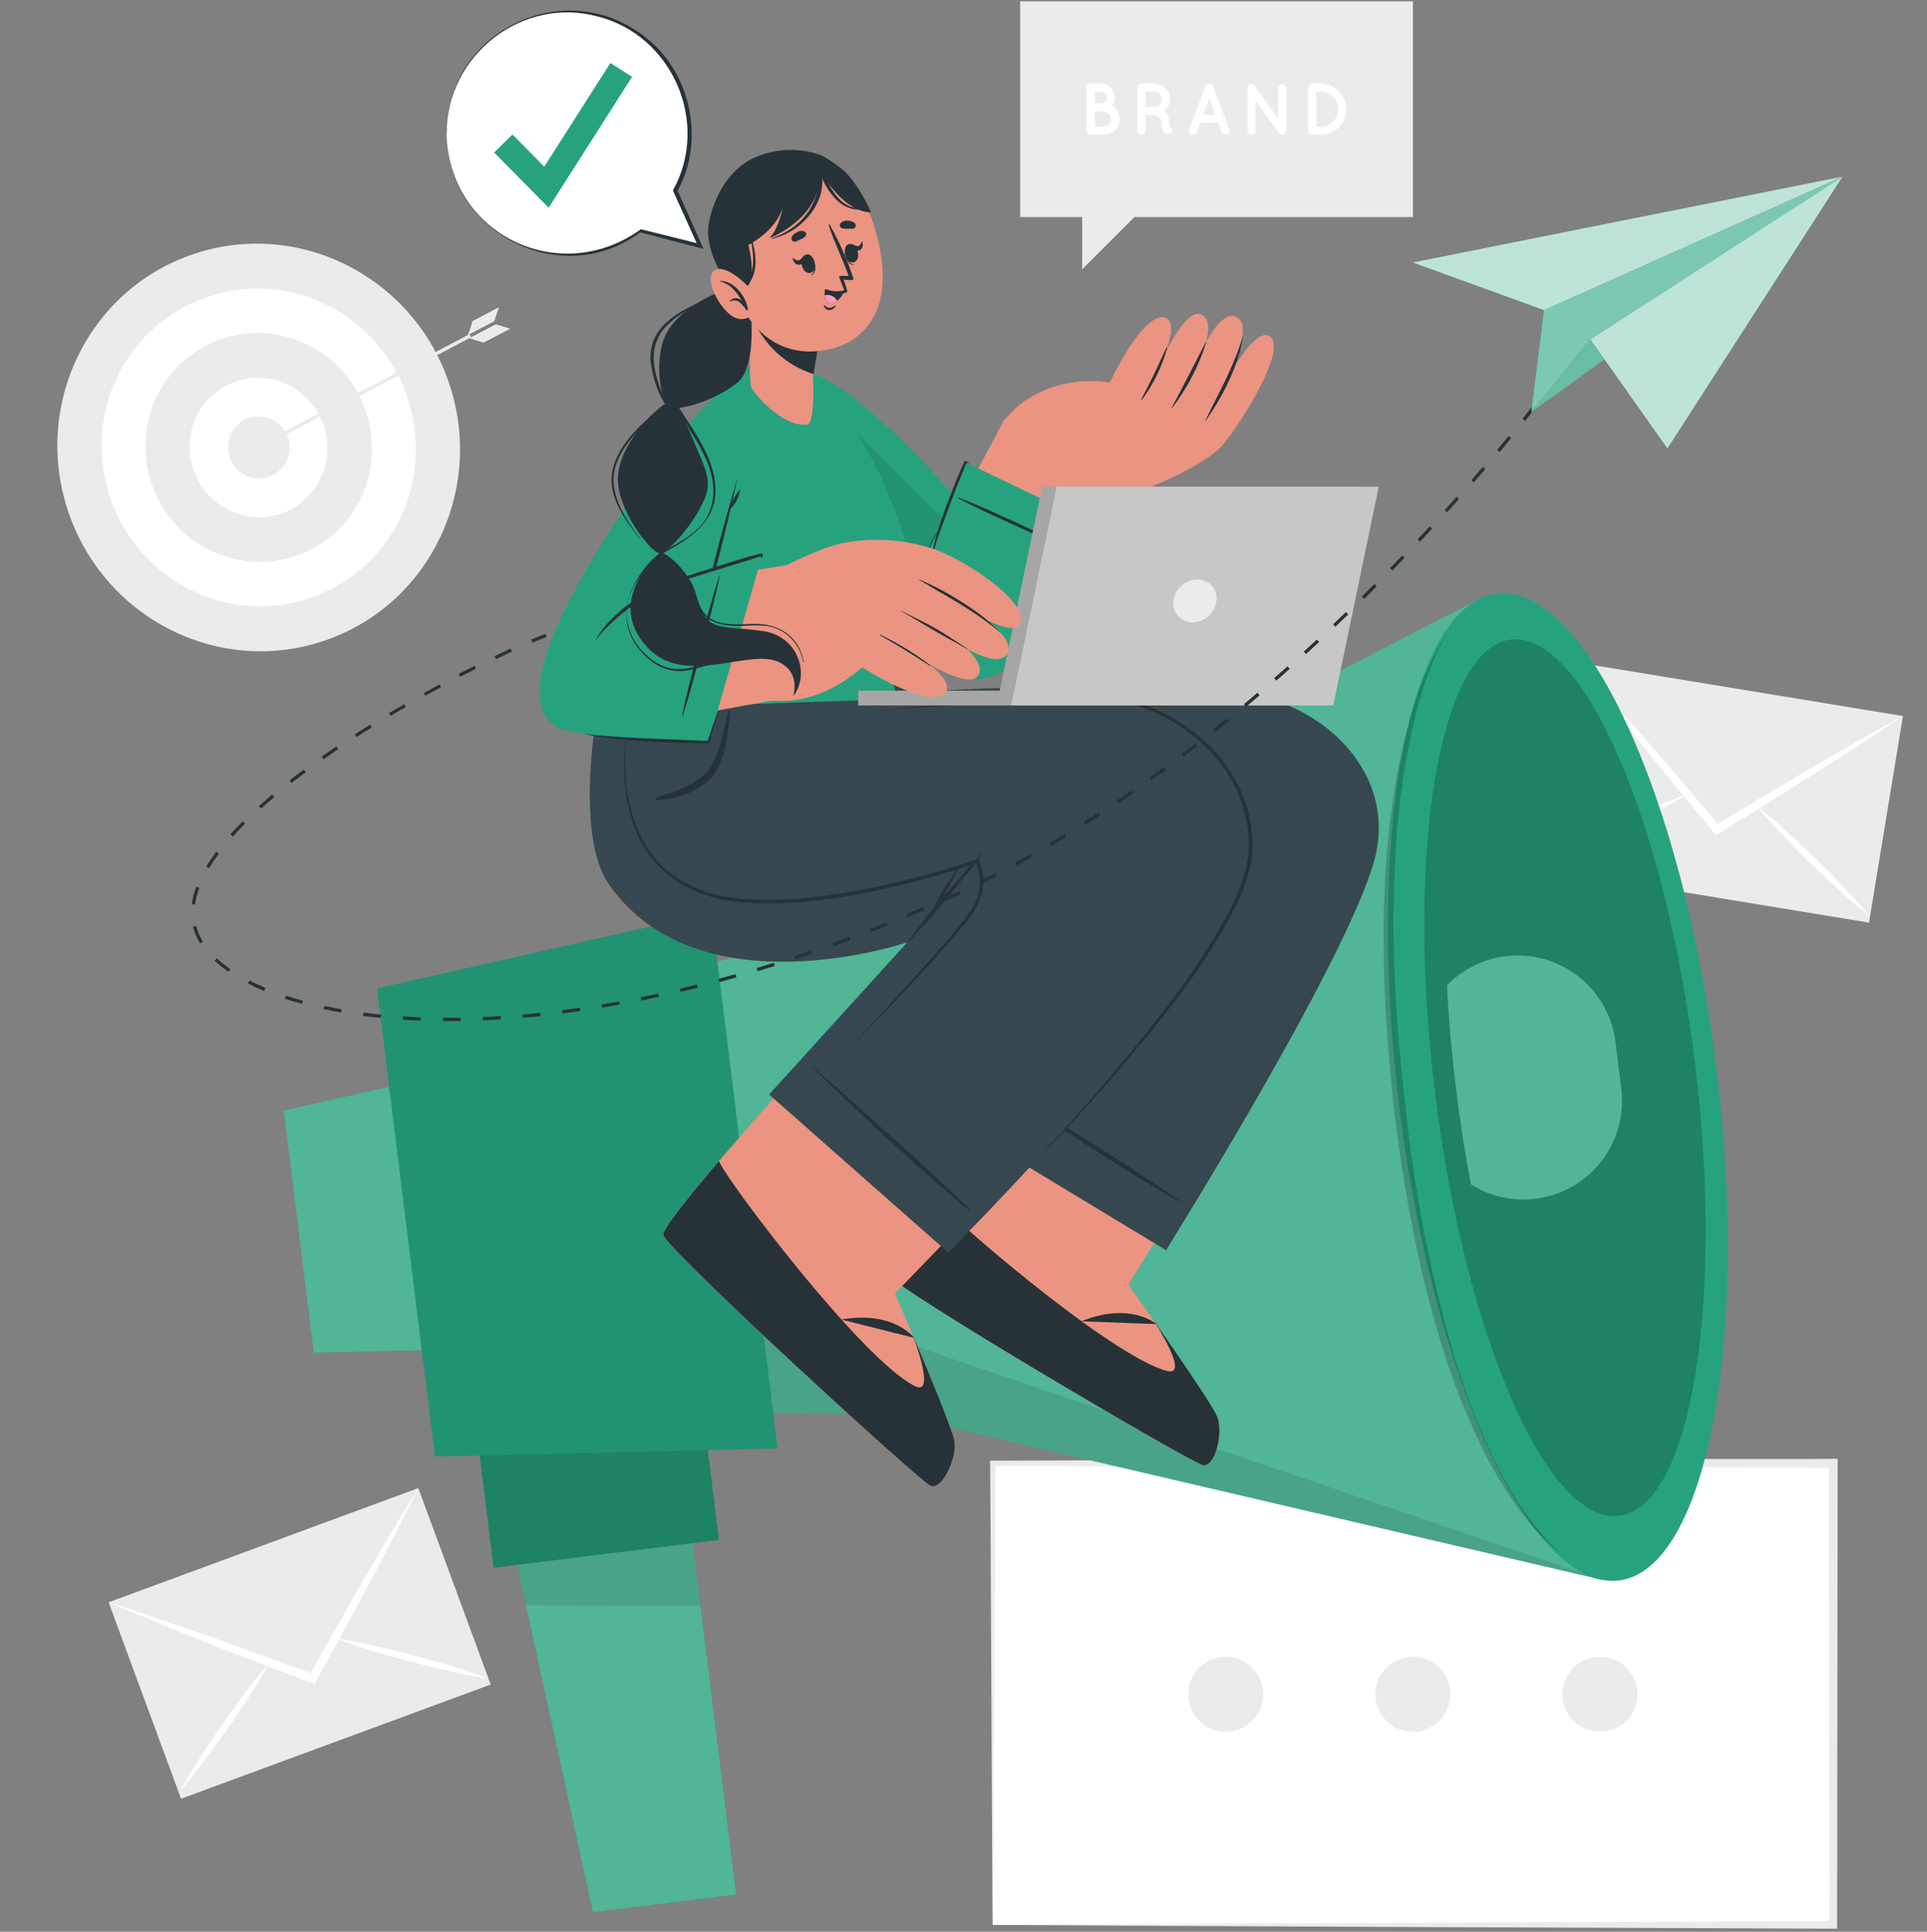 <svg width="440" height="441" viewBox="0 0 440 441" fill="none" xmlns="http://www.w3.org/2000/svg">
<rect x="0" y="0" width="440" height="441" fill="#808080" stroke="none"/>
<path d="M232.939 0.301V49.556H247.089V61.497L259.03 49.556H322.627V0.301H232.939Z" fill="#EBEBEB"/>
<path d="M248.143 29.856V20.001C248.143 19.756 248.24 19.522 248.413 19.349C248.585 19.176 248.82 19.079 249.064 19.079H251.434C252.021 19.083 252.595 19.249 253.093 19.558C253.591 19.867 253.994 20.309 254.257 20.833C254.52 21.357 254.633 21.943 254.583 22.527C254.534 23.112 254.324 23.671 253.977 24.143C254.489 24.468 254.912 24.917 255.206 25.448C255.5 25.979 255.655 26.575 255.658 27.182C255.659 27.652 255.568 28.118 255.389 28.553C255.21 28.988 254.946 29.384 254.614 29.717C254.282 30.05 253.888 30.314 253.453 30.494C253.019 30.675 252.553 30.767 252.083 30.767H249.044C248.805 30.762 248.577 30.664 248.409 30.494C248.241 30.324 248.145 30.095 248.143 29.856ZM249.996 23.607H251.434C251.61 23.604 251.783 23.567 251.944 23.497C252.106 23.427 252.252 23.327 252.374 23.201C252.496 23.075 252.592 22.926 252.657 22.763C252.722 22.599 252.754 22.425 252.751 22.249C252.752 22.076 252.719 21.904 252.654 21.744C252.588 21.584 252.491 21.438 252.368 21.315C252.246 21.193 252.1 21.096 251.94 21.03C251.779 20.965 251.608 20.931 251.434 20.933H249.996V23.607ZM249.996 28.914H252.083C252.518 28.881 252.924 28.684 253.221 28.364C253.517 28.044 253.682 27.623 253.682 27.187C253.682 26.751 253.517 26.33 253.221 26.01C252.924 25.69 252.518 25.493 252.083 25.46H249.996V28.914Z" fill="white"/>
<path d="M267.639 29.38C267.716 29.613 267.698 29.868 267.588 30.088C267.478 30.308 267.285 30.476 267.052 30.555C266.934 30.59 266.811 30.607 266.687 30.605C266.458 30.608 266.233 30.545 266.039 30.423C265.818 30.27 265.634 30.07 265.502 29.835C265.233 29.196 265.116 28.503 265.158 27.81C265.151 27.557 265.082 27.31 264.955 27.091C264.823 26.895 264.65 26.729 264.449 26.605C264.163 26.421 263.848 26.287 263.517 26.21H261.552V29.835C261.547 30.081 261.445 30.314 261.269 30.485C261.092 30.656 260.856 30.75 260.61 30.747C260.49 30.748 260.37 30.726 260.258 30.681C260.147 30.635 260.045 30.569 259.959 30.484C259.873 30.399 259.805 30.298 259.759 30.187C259.712 30.076 259.689 29.956 259.689 29.835V20.001C259.687 19.879 259.71 19.759 259.756 19.646C259.802 19.534 259.87 19.432 259.955 19.346C260.041 19.26 260.143 19.192 260.256 19.146C260.368 19.101 260.489 19.078 260.61 19.079H263.598C264.543 19.09 265.445 19.474 266.107 20.148C266.77 20.822 267.138 21.73 267.133 22.675C267.133 23.199 267.016 23.717 266.79 24.19C266.563 24.663 266.234 25.08 265.826 25.409C266.057 25.579 266.256 25.788 266.414 26.027C266.778 26.558 266.973 27.186 266.971 27.83C266.95 28.169 266.971 28.509 267.032 28.843C267.168 28.88 267.293 28.947 267.398 29.04C267.504 29.133 267.586 29.25 267.639 29.38ZM265.3 22.675C265.302 22.447 265.26 22.221 265.174 22.01C265.089 21.798 264.963 21.606 264.803 21.444C264.642 21.282 264.452 21.153 264.241 21.066C264.031 20.978 263.806 20.933 263.578 20.933H261.552V24.376H263.578C263.803 24.378 264.026 24.335 264.234 24.25C264.442 24.165 264.631 24.04 264.791 23.882C264.951 23.724 265.078 23.536 265.166 23.329C265.253 23.122 265.298 22.899 265.3 22.675Z" fill="white"/>
<path d="M278.153 28.012H274.101L273.281 30.18C273.213 30.353 273.095 30.502 272.941 30.607C272.788 30.712 272.606 30.768 272.42 30.767C272.313 30.788 272.203 30.788 272.096 30.767C271.865 30.681 271.678 30.507 271.576 30.283C271.473 30.059 271.464 29.803 271.549 29.572L275.236 19.677C275.308 19.501 275.432 19.352 275.591 19.249C275.75 19.146 275.937 19.093 276.127 19.099C276.316 19.093 276.502 19.145 276.659 19.248C276.817 19.351 276.939 19.501 277.008 19.677L280.695 29.522C280.78 29.753 280.771 30.008 280.668 30.232C280.566 30.456 280.379 30.63 280.148 30.717C280.044 30.739 279.937 30.739 279.834 30.717C279.648 30.721 279.466 30.666 279.313 30.561C279.161 30.456 279.045 30.304 278.983 30.129L278.153 28.012ZM277.464 26.179L276.117 22.584L274.76 26.179H277.464Z" fill="white"/>
<path d="M286.661 29.856C286.658 30.095 286.563 30.324 286.395 30.494C286.226 30.664 285.999 30.762 285.759 30.767C285.639 30.769 285.519 30.746 285.408 30.701C285.296 30.656 285.194 30.589 285.108 30.504C285.023 30.419 284.955 30.318 284.908 30.207C284.862 30.096 284.838 29.976 284.838 29.856V20.133C284.831 19.984 284.861 19.837 284.925 19.702C284.988 19.568 285.084 19.452 285.202 19.363C285.399 19.222 285.643 19.165 285.882 19.203C286.121 19.241 286.335 19.371 286.479 19.565L291.867 27.03V20.153C291.87 19.915 291.965 19.687 292.134 19.518C292.302 19.35 292.53 19.254 292.768 19.251C293.009 19.251 293.241 19.346 293.413 19.514C293.585 19.683 293.685 19.912 293.69 20.153V29.856C293.687 30.099 293.589 30.33 293.417 30.501C293.244 30.672 293.011 30.767 292.768 30.767C292.638 30.765 292.509 30.735 292.391 30.677C292.274 30.619 292.171 30.536 292.09 30.433C292.052 30.407 292.02 30.372 291.999 30.332L286.661 22.918V29.856Z" fill="white"/>
<path d="M298.703 29.856V20.001C298.702 19.879 298.725 19.759 298.771 19.646C298.816 19.534 298.884 19.432 298.97 19.346C299.056 19.26 299.158 19.192 299.271 19.146C299.383 19.101 299.503 19.078 299.625 19.079H301.57C303.119 19.079 304.606 19.695 305.702 20.791C306.798 21.887 307.414 23.373 307.414 24.923C307.414 26.473 306.798 27.96 305.702 29.056C304.606 30.152 303.119 30.767 301.57 30.767H299.594C299.356 30.762 299.13 30.664 298.963 30.493C298.796 30.323 298.703 30.094 298.703 29.856ZM300.557 28.914H301.57C302.628 28.914 303.643 28.493 304.391 27.745C305.14 26.997 305.56 25.982 305.56 24.923C305.56 23.865 305.14 22.85 304.391 22.102C303.643 21.353 302.628 20.933 301.57 20.933H300.557V28.914Z" fill="white"/>
<path d="M226.67 439.45V334.043H256.954V308.5L282.498 334.043H418.574V439.45H226.67Z" fill="white"/>
<path d="M226.669 439.45C226.568 438.437 226.153 334.428 226.082 333.456H226.669L256.954 333.355L256.255 334.043L256.164 308.459V306.555L257.521 307.902L283.136 333.385C279.834 332.615 419.313 333.294 418.583 333.01H419.596V334.023L419.475 439.43V440.301H418.604C370.767 440.129 274.526 439.754 226.7 439.44L226.669 439.45ZM226.669 439.45C274.496 439.126 370.767 438.751 418.573 438.579L417.712 439.45L417.591 334.043L418.604 335.056L282.173 334.945L281.91 334.682L256.396 309.057L257.733 308.5L257.642 334.043V334.793H257.004L226.72 334.682L227.318 334.094L226.72 439.501L226.669 439.45Z" fill="#EBEBEB"/>
<path d="M369.455 394.268C373.596 391.989 375.106 386.785 372.828 382.644C370.549 378.502 365.345 376.992 361.204 379.271C357.062 381.55 355.552 386.754 357.831 390.895C360.109 395.036 365.314 396.546 369.455 394.268Z" fill="#EBEBEB"/>
<path d="M325.856 394.704C330.229 392.91 332.32 387.911 330.527 383.538C328.733 379.165 323.734 377.073 319.361 378.867C314.988 380.661 312.896 385.66 314.69 390.033C316.484 394.406 321.483 396.498 325.856 394.704Z" fill="#EBEBEB"/>
<path d="M280.912 395.273C285.604 394.698 288.941 390.428 288.365 385.737C287.79 381.045 283.521 377.708 278.829 378.283C274.137 378.859 270.8 383.128 271.376 387.82C271.951 392.512 276.22 395.849 280.912 395.273Z" fill="#EBEBEB"/>
<path d="M74.374 146.158C98.307 137.833 110.855 111.383 102.402 87.08C93.948 62.777 67.693 49.824 43.76 58.149C19.827 66.474 7.278 92.924 15.732 117.228C24.185 141.531 50.44 154.483 74.374 146.158Z" fill="#EBEBEB"/>
<path d="M23.22 101.565C23.088 121.599 39.03 138.109 58.831 138.433C63.556 138.496 68.246 137.619 72.629 135.853C77.011 134.087 80.999 131.467 84.36 128.146C87.721 124.824 90.388 120.868 92.206 116.506C94.024 112.145 94.956 107.465 94.949 102.74C95.081 82.696 79.129 66.197 59.338 65.873C54.613 65.809 49.923 66.686 45.54 68.453C41.157 70.219 37.169 72.838 33.809 76.16C30.448 79.481 27.781 83.438 25.963 87.799C24.145 92.161 23.212 96.84 23.22 101.565Z" fill="white"/>
<path d="M33.227 101.727C33.161 108.641 35.816 115.303 40.62 120.276C45.424 125.248 51.991 128.132 58.902 128.304C62.307 128.347 65.686 127.713 68.843 126.438C72 125.163 74.873 123.274 77.293 120.879C79.713 118.484 81.633 115.632 82.941 112.489C84.249 109.345 84.919 105.973 84.912 102.568C84.978 95.654 82.323 88.992 77.519 84.02C72.715 79.047 66.148 76.163 59.237 75.991C55.833 75.949 52.454 76.585 49.297 77.86C46.141 79.135 43.269 81.025 40.849 83.419C38.429 85.814 36.509 88.665 35.201 91.808C33.892 94.951 33.221 98.323 33.227 101.727Z" fill="#EBEBEB"/>
<path d="M43.294 101.889C43.242 106.104 44.854 110.168 47.78 113.202C50.705 116.236 54.709 117.994 58.922 118.095C60.995 118.12 63.052 117.734 64.975 116.957C66.897 116.181 68.645 115.031 70.119 113.573C71.593 112.115 72.763 110.379 73.56 108.466C74.357 106.552 74.766 104.499 74.763 102.426C74.812 98.213 73.2 94.149 70.275 91.116C67.35 88.083 63.348 86.324 59.135 86.221C57.062 86.195 55.005 86.582 53.083 87.358C51.161 88.134 49.412 89.285 47.938 90.742C46.464 92.2 45.295 93.936 44.498 95.85C43.7 97.763 43.291 99.816 43.294 101.889Z" fill="white"/>
<path d="M52.065 102.031C52.032 103.91 52.747 105.725 54.051 107.077C55.356 108.429 57.144 109.208 59.023 109.243C59.949 109.259 60.869 109.09 61.729 108.747C62.589 108.403 63.372 107.891 64.032 107.242C64.693 106.592 65.217 105.817 65.574 104.962C65.931 104.108 66.114 103.19 66.113 102.264C66.142 100.387 65.427 98.575 64.122 97.225C62.818 95.875 61.031 95.097 59.154 95.063C58.229 95.045 57.309 95.213 56.449 95.555C55.589 95.898 54.806 96.408 54.145 97.057C53.485 97.706 52.961 98.48 52.604 99.335C52.246 100.189 52.063 101.105 52.065 102.031Z" fill="#EBEBEB"/>
<path d="M59.438 102.305L107.548 77.004L107.184 76.305L59.063 101.606L59.438 102.305Z" fill="#EBEBEB"/>
<path d="M110.395 78.229L110.213 78.169L107.134 77.216L113.211 74.036L116.503 75.039L110.395 78.229Z" fill="#EBEBEB"/>
<path d="M113.94 70.137L112.847 73.337L106.77 76.518C107.246 75.498 107.606 74.428 107.843 73.327L113.94 70.137Z" fill="#EBEBEB"/>
<path d="M57.596 101.363L58.862 103.642L62.245 103.358L60.026 101.545L59.804 98.689L57.596 101.363Z" fill="#EBEBEB"/>
<path d="M95.513 339.717L24.801 365.79L41.336 410.634L112.048 384.561L95.513 339.717Z" fill="#EBEBEB"/>
<path d="M95.536 339.695C93.683 343.483 91.738 347.17 89.854 350.918C87.97 354.665 85.985 358.321 84.02 361.998C81.994 365.833 79.935 369.655 77.842 373.463L77.659 373.818L72.119 383.946L71.836 384.422L71.329 384.24L60.583 380.189L60.198 380.047C56.147 378.507 52.095 376.948 48.044 375.337C44.202 373.764 40.329 372.194 36.426 370.627C32.557 368.997 28.688 367.457 24.819 365.776C28.719 367.001 32.608 368.349 36.497 369.645C40.387 370.941 44.296 372.319 48.186 373.696C52.511 375.226 56.856 376.786 61.191 378.386L70.944 381.961C72.626 378.923 74.317 375.884 76.008 372.917C78.277 368.865 80.546 364.895 82.855 360.904C84.881 357.339 86.988 353.814 89.094 350.249C91.201 346.684 93.359 343.159 95.536 339.695Z" fill="white"/>
<path d="M61.678 379.358C61.663 379.398 61.643 379.436 61.617 379.469L60.857 380.827C59.628 382.974 58.345 385.081 57.008 387.147C55.388 389.699 53.696 392.211 51.944 394.682C50.192 397.154 48.46 399.605 46.637 402.015C44.814 404.426 42.95 406.806 40.965 409.105C42.413 406.431 44.003 403.859 45.614 401.317C47.224 398.774 48.946 396.252 50.678 393.781C52.41 391.31 54.162 388.848 55.985 386.438C57.444 384.513 58.933 382.599 60.492 380.746C60.85 380.32 61.215 379.895 61.586 379.469C61.586 379.469 61.657 379.419 61.678 379.358Z" fill="white"/>
<path d="M111.377 383.166C108.339 382.721 105.401 382.154 102.454 381.465C99.507 380.776 96.579 380.077 93.652 379.338C90.725 378.599 87.828 377.758 84.942 376.867C82.592 376.158 80.242 375.408 77.933 374.557L76.454 374.02L76.343 373.97H76.464L78.135 374.243C80.526 374.638 82.896 375.135 85.225 375.651C88.173 376.299 91.1 377.029 94.017 377.788C96.934 378.548 99.851 379.358 102.738 380.249C105.624 381.141 108.541 382.073 111.377 383.166Z" fill="white"/>
<path d="M360.14 151.243L352.392 198.406L426.76 210.625L434.509 163.461L360.14 151.243Z" fill="#EBEBEB"/>
<path d="M434.495 163.44C431.021 165.82 427.507 168.069 424.012 170.398C420.518 172.728 416.993 174.926 413.479 177.164C409.805 179.493 406.125 181.796 402.439 184.072C402.331 184.152 402.22 184.226 402.105 184.294C398.853 186.32 395.582 188.346 392.32 190.371L391.834 190.655L391.48 190.24C389.029 187.296 386.584 184.345 384.147 181.387C384.054 181.289 383.97 181.184 383.894 181.074C381.118 177.731 378.374 174.379 375.639 170.945C373.026 167.724 370.423 164.453 367.82 161.191C365.217 157.93 362.654 154.608 360.122 151.245C362.907 154.284 365.622 157.322 368.367 160.361C371.111 163.399 373.826 166.539 376.52 169.669C379.538 173.119 382.54 176.617 385.524 180.162L392.239 188.093C395.197 186.3 398.165 184.487 401.122 182.724C405.082 180.344 409.032 177.974 413.013 175.635C416.568 173.558 420.103 171.482 423.698 169.446C427.294 167.41 430.89 165.374 434.495 163.44Z" fill="white"/>
<path d="M385.463 181.246L385.352 181.317L384.025 182.117C381.898 183.383 379.741 184.578 377.553 185.722C374.889 187.14 372.185 188.477 369.45 189.774C366.716 191.07 364.001 192.326 361.226 193.521C358.451 194.717 355.655 195.881 352.789 196.884C355.372 195.284 358.015 193.845 360.679 192.417C363.343 190.989 366.067 189.662 368.782 188.366C371.496 187.07 374.251 185.793 377.026 184.598C379.234 183.646 381.483 182.714 383.752 181.874L385.332 181.296L385.463 181.246Z" fill="white"/>
<path d="M426.818 209.069C424.427 207.195 422.138 205.2 419.9 203.184C417.661 201.168 415.474 199.082 413.296 196.995C411.118 194.909 409.002 192.742 406.925 190.544C405.234 188.761 403.573 186.948 401.983 185.074L400.97 183.879L400.889 183.778L401 183.859C401.446 184.213 401.881 184.558 402.307 184.922C404.191 186.442 406.004 188.042 407.806 189.652C410.055 191.678 412.243 193.754 414.41 195.851C416.578 197.948 418.694 200.105 420.771 202.303C422.847 204.501 424.883 206.719 426.818 209.069Z" fill="white"/>
<path d="M135.382 436.513L168.067 432.472L156.358 337.832L115.004 342.946L135.382 436.513Z" fill="#26A37E"/>
<path d="M115.015 342.946L122.773 378.639L135.393 436.523L168.078 432.482L156.369 337.832L115.015 342.946Z" fill="#26A37E"/>
<path opacity="0.2" d="M115.015 342.946L122.773 378.639L135.393 436.523L168.078 432.482L156.369 337.832L115.015 342.946Z" fill="white"/>
<path opacity="0.1" d="M115.015 342.946L120.13 366.485L159.934 366.657L156.369 337.832L115.015 342.946Z" fill="black"/>
<path d="M112.7 357.905L164.155 351.541L159.321 312.45L107.865 318.813L112.7 357.905Z" fill="#26A37E"/>
<path opacity="0.2" d="M112.7 357.905L164.155 351.541L159.321 312.45L107.865 318.813L112.7 357.905Z" fill="black"/>
<path d="M71.644 308.803L112.107 307.851L104.288 244.599L64.808 253.532L71.644 308.803Z" fill="#26A37E"/>
<g opacity="0.2">
<path d="M71.644 308.803L112.107 307.851L104.288 244.599L64.808 253.532L71.644 308.803Z" fill="white"/>
</g>
<path d="M123.299 229.528L134.835 322.872L202.898 322.619L365.936 360.692L338.204 136.529L189.367 213.201L123.299 229.528Z" fill="#26A37E"/>
<path opacity="0.2" d="M123.299 229.528L134.835 322.872L202.898 322.619L365.936 360.692L338.204 136.529L189.367 213.201L123.299 229.528Z" fill="white"/>
<path opacity="0.1" d="M365.936 360.712L202.909 322.639L134.846 322.902L131.878 298.928C152.003 300.863 204.803 305.907 205.886 306.271L365.936 360.712Z" fill="black"/>
<path d="M369.637 360.808C389.633 358.335 399.607 305.899 391.913 243.689C384.22 181.479 361.773 133.052 341.776 135.525C321.78 137.998 311.806 190.434 319.5 252.644C327.193 314.854 349.641 363.281 369.637 360.808Z" fill="#26A37E"/>
<path opacity="0.2" d="M327.692 249.714C334.528 304.945 353.337 348.071 369.705 346.046C386.072 344.02 393.81 297.612 386.984 242.381C380.157 187.151 361.328 143.983 344.971 145.999C328.613 148.014 320.865 194.443 327.692 249.714Z" fill="black"/>
<path d="M332.523 249.076C333.435 256.429 334.549 263.56 335.876 270.396C339.486 272.659 343.665 273.852 347.926 273.835C352.187 273.819 356.356 272.594 359.949 270.304C363.541 268.013 366.411 264.75 368.224 260.894C370.037 257.038 370.719 252.747 370.191 248.519L368.885 237.945C368.375 233.727 366.683 229.739 364.003 226.442C361.323 223.145 357.764 220.673 353.739 219.313C349.714 217.953 345.386 217.76 341.255 218.755C337.125 219.751 333.36 221.895 330.396 224.94C330.791 232.708 331.5 240.801 332.523 249.076Z" fill="#26A37E"/>
<path opacity="0.2" d="M332.523 249.076C333.435 256.429 334.549 263.56 335.876 270.396C339.486 272.659 343.665 273.852 347.926 273.835C352.187 273.819 356.356 272.594 359.949 270.304C363.541 268.013 366.411 264.75 368.224 260.894C370.037 257.038 370.719 252.747 370.191 248.519L368.885 237.945C368.375 233.727 366.683 229.739 364.003 226.442C361.323 223.145 357.764 220.673 353.739 219.313C349.714 217.953 345.386 217.76 341.255 218.755C337.125 219.751 333.36 221.895 330.396 224.94C330.791 232.708 331.5 240.801 332.523 249.076Z" fill="white"/>
<path d="M99.305 332.524L177.557 330.681L162.425 208.36L86.087 225.649L99.305 332.524Z" fill="#26A37E"/>
<g opacity="0.1">
<path d="M99.305 332.524L177.557 330.681L162.425 208.36L86.087 225.649L99.305 332.524Z" fill="black"/>
</g>
<path opacity="0.2" d="M330.567 144.378C325.28 152.025 322.596 161.131 320.378 170.094C318.351 179.156 317.047 188.365 316.479 197.634C316.063 202.262 316.063 206.901 315.901 211.54C316.003 216.179 315.962 220.818 316.165 225.446C316.367 230.075 316.57 234.714 316.995 239.332C317.421 243.951 317.775 248.57 318.302 253.178C320.54 271.561 323.812 289.904 329.362 307.639C332.093 316.52 335.605 325.143 339.855 333.405C344.332 341.508 349.497 349.52 356.972 355.09C349.882 349.074 345.061 341.012 341.02 332.808C337.042 324.514 333.795 315.889 331.317 307.031C326.317 289.302 322.847 271.176 320.945 252.854C318.778 234.623 317.603 216.118 318.504 197.745C318.836 188.561 319.886 179.418 321.644 170.398C323.417 161.414 325.797 152.359 330.567 144.378Z" fill="black"/>
<path d="M236.89 141.806C234.712 153.707 219.135 156.269 216.755 153.717C207.092 143.396 196.832 123.331 185.721 100.927C177.031 83.425 182.622 82.868 190.178 87.537C207.75 98.405 238.065 135.415 236.89 141.806Z" fill="#26A37E"/>
<path opacity="0.1" d="M236.89 141.816C234.713 153.707 219.145 156.269 216.755 153.717C207.092 143.396 196.842 123.331 185.721 100.927C181.518 92.45 180.485 87.142 182.136 85.573L236.667 139.446C236.914 140.21 236.99 141.019 236.89 141.816Z" fill="black"/>
<path d="M210.413 142.403C208.266 134.847 214.576 123.473 229.211 96.005C231.237 92.197 261.886 102.365 259.931 106.538C257.47 111.785 244.637 131.485 242.125 134.169C229.86 147.295 211.882 147.518 210.413 142.403Z" fill="#EB9481"/>
<path d="M248.537 116.839C248.537 116.839 259.415 112.666 266.393 109.607C270.283 107.896 276.704 104.371 278.993 101.808C282.416 97.97 294.277 79.749 289.912 76.781C285.972 74.087 277.757 91.042 277.757 91.042C277.757 91.042 287.552 74.664 282.204 72.304C276.856 69.944 270.171 90.323 270.171 90.323C270.171 90.323 279.854 73.276 273.949 71.707C269.482 70.522 262.352 88.672 262.352 88.672C262.352 88.672 270.566 73.965 266.039 72.547C261.035 70.977 253.409 87.294 253.409 87.294C241.254 85.633 231.916 91.346 228.543 97.291C227.895 98.425 248.537 116.839 248.537 116.839Z" fill="#EB9481"/>
<path d="M275.237 96.136C283.339 84.62 283.825 76.487 283.775 76.7C282.448 81.764 278.812 88.854 277.759 90.88C276.705 92.906 276.209 94.101 275.166 96.086C275.085 96.147 275.156 96.177 275.237 96.136Z" fill="#263238"/>
<path d="M267.519 93.27C271.016 88.759 273.684 83.663 275.398 78.219C275.398 78.007 275.348 78.037 275.247 78.219C273.98 80.772 268.835 90.728 267.458 93.219C267.438 93.28 267.488 93.3 267.519 93.27Z" fill="#263238"/>
<path d="M260.743 91.244C263.383 87.694 265.338 83.682 266.506 79.414C266.566 79.212 266.404 79.262 266.313 79.414C264.48 83.375 263.062 86.504 260.621 91.113C260.58 91.234 260.692 91.325 260.743 91.244Z" fill="#263238"/>
<path d="M253.277 121.285L220.714 105.667C220.714 105.667 205.349 136.903 208.915 143.801C210.515 146.839 216.106 154.892 222.385 155.104C236.818 155.601 253.277 121.285 253.277 121.285Z" fill="#26A37E"/>
<path d="M218.83 113.79C222.436 115.684 226.122 117.386 229.819 119.077C233.516 120.769 237.223 122.47 240.961 124.071C243.077 124.972 245.184 125.894 247.331 126.724C247.392 126.724 247.433 126.653 247.382 126.623C243.786 124.729 240.09 123.007 236.413 121.295C232.736 119.584 229.009 117.902 225.272 116.231C223.165 115.31 221.048 114.418 218.901 113.588C218.82 113.567 218.729 113.73 218.83 113.79Z" fill="#263238"/>
<path d="M221.12 105.617C220.806 105.394 220.35 105.12 220.31 105.201C219.297 107.227 218.416 109.486 217.575 111.592C216.735 113.699 215.965 115.765 215.215 117.872C214.81 119.006 214.425 120.151 214.081 121.295C213.117 122.593 212.406 124.06 211.984 125.62C211.984 125.701 212.096 125.742 212.116 125.62C212.548 124.244 213.165 122.932 213.949 121.721C213.069 124.523 212.619 127.443 212.612 130.381C212.612 125.995 214.527 121.751 215.985 117.7C216.714 115.674 217.494 113.648 218.274 111.623C219.054 109.597 219.925 107.632 220.685 105.617L221.11 105.819C221.211 105.89 221.181 105.667 221.12 105.617Z" fill="#263238"/>
<path d="M185.215 86.585C191.292 90.282 202.109 106.518 207.305 125.792C208.615 131.189 209.653 136.649 210.414 142.15C213.453 162.285 217.504 184.862 217.919 192.377C218.436 202.394 200.974 219.784 192.385 217.617C183.797 215.45 169.657 219.167 184.708 162.073C188.658 147.072 193.064 114.185 188.071 96.136C187.281 92.906 186.328 89.719 185.215 86.585Z" fill="#26A37E"/>
<path d="M274.649 334.469C271.844 333.871 204.702 294.34 203.092 291.21C202.474 290.025 207.67 279.917 214.233 267.915C215.661 265.312 217.15 262.638 218.68 259.924C228.585 242.32 239.514 223.866 239.514 223.866L284.504 250.2L262.434 285.538L257.644 293.266C257.644 293.266 276.584 319.904 277.972 323.52C279.359 327.136 277.465 335.066 274.649 334.469Z" fill="#EB9481"/>
<path d="M274.649 334.469C271.843 333.871 204.702 294.34 203.092 291.21C202.555 290.197 206.525 282.186 212.005 272.047C214.618 276.038 253.602 309.766 266.526 312.986C271.803 314.303 263.619 301.764 263.275 301.227C268.967 309.381 277.06 321.14 277.951 323.459C279.359 327.095 277.465 335.067 274.649 334.469Z" fill="#263238"/>
<path d="M264.034 302.271C264.034 302.271 258.17 297.085 246.907 301.633L264.034 302.271Z" fill="#263238"/>
<path d="M314.262 194.443C310.038 215.409 266.243 285.407 266.243 285.407L218.224 256.368L250.493 206.091C250.493 206.091 184.658 213.991 159.621 203.447C132.841 192.195 136.74 160.118 136.74 160.118L201.917 152.37C201.917 152.37 203.649 158.497 210.972 157.94C236.212 155.975 270.638 156.927 283.897 158.366C300.993 160.229 318.141 175.209 314.262 194.443Z" fill="#37474F"/>
<path d="M265.391 188.528C263.872 190.025 262.448 191.615 261.127 193.289C259.668 194.96 258.19 196.611 256.721 198.282V198.332L257.541 196.833C258.554 195.132 259.314 193.37 260.428 191.769C260.489 191.668 260.347 191.557 260.276 191.658C259.131 193.248 257.835 194.696 256.832 196.438C256.366 197.239 255.911 198.049 255.495 198.869C255.262 199.315 255.019 199.771 254.807 200.227C254.715 200.439 254.594 200.662 254.523 200.885C253.865 201.665 253.216 202.445 252.578 203.245C251.181 205.007 249.915 206.891 248.527 208.643C248.446 208.734 248.598 208.836 248.679 208.745C250.107 207.104 251.717 205.595 253.135 203.974C254.553 202.353 256.012 200.611 257.41 198.91C258.807 197.208 260.094 195.527 261.461 193.846C262.938 192.201 264.312 190.465 265.573 188.65C265.523 188.559 265.452 188.478 265.391 188.528Z" fill="#263238"/>
<path d="M269.332 274.134C268.076 273.182 266.739 272.311 265.432 271.429C264.126 270.548 262.849 269.677 261.543 268.816C258.889 267.054 256.195 265.332 253.501 263.61C248.102 260.146 242.663 256.753 237.214 253.36C234.176 251.456 231.077 249.613 228.008 247.729C227.957 247.729 227.876 247.79 227.937 247.82C233.149 251.406 238.396 254.947 243.676 258.445C248.957 261.942 254.358 265.393 259.882 268.796C261.401 269.728 262.931 270.646 264.47 271.551C266.03 272.463 267.59 273.435 269.2 274.255C269.301 274.296 269.392 274.184 269.332 274.134Z" fill="#263238"/>
<path d="M145.704 162.133C145.053 170.667 147.687 179.128 153.068 185.783C155.779 189.018 159.091 191.698 162.821 193.673C166.583 195.589 170.623 196.898 174.793 197.553C183.141 198.967 191.587 199.716 200.053 199.791C208.528 199.94 216.995 199.686 225.456 199.031C233.907 198.468 242.313 197.369 250.625 195.74C252.65 195.304 254.757 194.828 256.783 194.261C257.796 193.967 258.809 193.663 259.821 193.329C260.826 192.916 261.872 192.61 262.941 192.417C263.521 192.324 264.114 192.351 264.683 192.498C265.003 192.588 265.295 192.76 265.529 192.996C265.763 193.232 265.933 193.525 266.02 193.846C266.099 194.139 266.133 194.443 266.121 194.747C266.104 195.054 266.032 195.356 265.909 195.638C265.706 196.165 265.473 196.651 265.23 197.127C264.217 199.021 263.154 200.854 262.07 202.678C253.238 217.192 243.778 231.29 234.298 245.369C238.923 238.252 243.508 231.112 248.052 223.947C252.6 216.787 257.168 209.616 261.462 202.323C262.526 200.49 263.589 198.657 264.501 196.783C264.734 196.307 264.967 195.841 265.149 195.365C265.237 195.163 265.288 194.947 265.301 194.727C265.315 194.502 265.291 194.276 265.23 194.058C265.038 193.207 263.974 193.045 263.002 193.197C261.984 193.391 260.99 193.69 260.034 194.089C259.021 194.433 258.008 194.747 256.996 195.041C254.97 195.618 252.863 196.054 250.787 196.55C242.427 198.218 233.97 199.351 225.466 199.943C216.992 200.557 208.497 200.78 199.983 200.611C191.47 200.528 182.98 199.732 174.601 198.231C170.448 197.36 166.224 196.327 162.446 194.18C158.675 192.145 155.337 189.393 152.622 186.077C149.987 182.724 148.052 178.877 146.93 174.764C145.744 170.665 145.329 166.383 145.704 162.133Z" fill="#263238"/>
<path d="M212.44 339.169C209.817 338.004 152.379 285.356 151.457 281.963C151.102 280.677 158.273 271.835 167.257 261.463C169.192 259.215 171.207 256.905 173.274 254.576C186.623 239.383 201.157 223.643 201.157 223.643L239.645 258.749L210.718 288.719L204.338 295.292C204.338 295.292 217.312 325.282 217.92 329.111C218.528 332.94 215.043 340.333 212.44 339.169Z" fill="#EB9481"/>
<path d="M212.439 339.169C209.826 338.004 152.388 285.356 151.466 281.963C151.152 280.829 156.692 273.86 164.167 265.069C165.889 269.515 196.993 310.647 208.955 316.461C213.857 318.851 208.459 304.884 208.226 304.306C212.095 313.422 217.564 326.66 217.949 329.111C218.516 332.94 215.042 340.343 212.439 339.169Z" fill="#263238"/>
<path d="M208.733 305.42C208.733 305.42 204.084 299.131 192.112 301.237L208.733 305.42Z" fill="#263238"/>
<path d="M285.001 199.335C280.777 220.301 224.504 277.831 218.001 284.414L216.492 285.933L175.614 249.866L176.161 249.258L207.164 215.125C207.164 215.125 159.418 231.331 138.969 201.776C130.866 190.037 136.71 160.118 136.71 160.118L189.074 154.112C189.074 154.112 189.966 163.075 197.288 162.508C222.539 160.543 242.38 158.68 255.638 160.118C272.766 161.981 288.88 180.101 285.001 199.335Z" fill="#37474F"/>
<path d="M198.746 162.397C214.952 160.847 231.258 159.5 247.606 159.52C249.631 159.52 251.657 159.591 253.744 159.723C255.803 159.819 257.852 160.076 259.871 160.493C260.879 160.752 261.864 161.091 262.819 161.505C263.771 161.9 264.713 162.316 265.634 162.782C267.48 163.697 269.254 164.75 270.942 165.932C274.352 168.27 277.353 171.155 279.824 174.47C282.299 177.799 284.089 181.586 285.091 185.611C285.581 187.624 285.876 189.68 285.972 191.749C285.972 192.266 285.972 192.762 285.972 193.299C285.972 193.835 285.972 194.311 285.972 194.858C285.883 195.881 285.724 196.896 285.496 197.897C284.465 201.885 282.926 205.725 280.918 209.322C276.954 216.482 272.418 223.31 267.356 229.741C262.373 236.213 257.116 242.462 251.718 248.58C246.319 254.697 240.708 260.633 235.046 266.507C240.597 260.531 246.076 254.485 251.384 248.276C256.691 242.067 261.897 235.818 266.799 229.305C271.775 222.863 276.251 216.051 280.189 208.927C282.15 205.389 283.648 201.614 284.645 197.694C284.864 196.72 285.013 195.732 285.091 194.737C285.148 193.725 285.148 192.71 285.091 191.698C284.994 189.69 284.703 187.695 284.22 185.743C283.265 181.828 281.544 178.141 279.156 174.895C276.756 171.644 273.833 168.813 270.506 166.519C268.854 165.355 267.117 164.316 265.31 163.41C264.409 162.954 263.497 162.539 262.555 162.154C261.642 161.741 260.697 161.402 259.729 161.141C257.753 160.729 255.749 160.465 253.733 160.351C251.708 160.209 249.682 160.138 247.656 160.098C239.554 159.966 231.36 160.29 223.216 160.695C215.073 161.1 206.869 161.738 198.746 162.397Z" fill="#263238"/>
<path d="M224.047 194.929C222.529 196.42 221.108 198.007 219.793 199.68C218.324 201.351 216.846 203.002 215.387 204.673V204.724C215.661 204.227 215.924 203.711 216.208 203.225C217.17 201.533 217.97 199.771 219.084 198.16C219.099 198.14 219.105 198.115 219.101 198.09C219.097 198.066 219.084 198.043 219.064 198.029C219.044 198.014 219.018 198.008 218.994 198.011C218.969 198.015 218.947 198.029 218.932 198.049C217.798 199.649 216.491 201.148 215.488 202.84C215.022 203.63 214.577 204.44 214.151 205.26C213.918 205.716 213.686 206.162 213.473 206.618C213.363 206.835 213.265 207.058 213.179 207.286C212.521 208.056 211.873 208.846 211.245 209.636C209.837 211.398 208.571 213.282 207.193 215.034C207.122 215.125 207.274 215.227 207.345 215.136C208.773 213.505 210.384 211.996 211.802 210.365C213.22 208.734 214.688 207.002 216.076 205.301C217.463 203.599 218.77 201.928 220.127 200.237C221.599 198.586 222.969 196.848 224.229 195.031C224.189 194.96 224.108 194.869 224.047 194.929Z" fill="#263238"/>
<path d="M221.749 276.433C220.675 275.278 219.49 274.195 218.355 273.101C217.221 272.007 216.107 270.943 214.962 269.88C212.643 267.692 210.273 265.545 207.873 263.388C203.143 259.073 198.342 254.809 193.541 250.545C190.857 248.154 188.122 245.815 185.438 243.455C185.387 243.455 185.296 243.455 185.347 243.536C189.884 247.945 194.462 252.317 199.081 256.652C203.7 260.987 208.453 265.302 213.342 269.596C214.679 270.771 216.036 271.926 217.393 273.08C218.75 274.235 220.148 275.461 221.597 276.544C221.698 276.585 221.799 276.494 221.749 276.433Z" fill="#263238"/>
<path d="M143.84 163.004C142.897 167.583 142.556 172.265 142.827 176.931C143.058 181.587 144.157 186.16 146.069 190.412C148.028 194.629 151.139 198.207 155.042 200.733C158.999 203.149 163.46 204.619 168.078 205.027C172.721 205.528 177.403 205.568 182.055 205.149C186.701 204.765 191.322 204.133 195.901 203.255C205.071 201.539 214.11 199.187 222.954 196.216L223.288 196.104L223.44 196.398C223.996 197.52 224.34 198.736 224.453 199.983C224.571 201.21 224.496 202.447 224.23 203.65C223.961 204.849 223.536 206.007 222.964 207.094C222.357 208.131 221.68 209.126 220.938 210.071C217.96 213.809 214.76 217.344 211.559 220.868C208.359 224.393 205.077 227.857 201.785 231.28C198.493 234.704 195.171 238.137 191.829 241.53C195.097 238.066 198.341 234.582 201.562 231.078C204.773 227.563 207.984 224.049 211.154 220.504C214.324 216.959 217.464 213.414 220.371 209.636C221.096 208.717 221.755 207.749 222.346 206.739C222.872 205.709 223.266 204.616 223.521 203.488C224.029 201.242 223.78 198.892 222.812 196.803L223.298 196.975C214.383 200.002 205.265 202.395 196.012 204.136C191.396 205.006 186.737 205.628 182.055 206C177.364 206.4 172.645 206.339 167.966 205.817C163.253 205.377 158.71 203.829 154.708 201.3C150.721 198.675 147.56 194.974 145.593 190.625C143.706 186.306 142.674 181.663 142.554 176.951C142.367 172.266 142.8 167.577 143.84 163.004Z" fill="#263238"/>
<path d="M166.285 162.346C165.809 164.807 165.181 167.248 164.492 169.659C163.998 171.853 163.083 173.93 161.798 175.776C160.419 177.396 158.686 178.678 156.734 179.524C155.615 180.052 154.465 180.512 153.29 180.901C152.081 181.24 150.9 181.67 149.756 182.188C149.71 182.212 149.673 182.251 149.651 182.298C149.629 182.345 149.622 182.398 149.633 182.449C149.643 182.5 149.669 182.547 149.708 182.582C149.746 182.617 149.795 182.638 149.847 182.643C151.174 182.624 152.494 182.44 153.777 182.097C155.027 181.817 156.253 181.437 157.443 180.962C159.608 180.083 161.512 178.664 162.973 176.84C164.356 174.847 165.277 172.57 165.667 170.175C166.24 167.606 166.563 164.988 166.63 162.356C166.631 162.311 166.614 162.266 166.583 162.233C166.551 162.2 166.508 162.18 166.462 162.179C166.417 162.178 166.372 162.194 166.339 162.226C166.306 162.257 166.287 162.3 166.285 162.346Z" fill="#263238"/>
<path d="M135.757 162.002L204.742 159.571L199.677 133.743C199.677 133.743 205.39 126.279 203.982 118.449C202.432 109.881 186.146 88.591 184.738 87.406C179.319 82.656 174.437 80.893 169.9 84.236C154.13 95.903 135.757 162.002 135.757 162.002Z" fill="#26A37E"/>
<path d="M190.43 131.14C187.351 131.528 184.304 132.14 181.315 132.974C179.846 133.409 178.398 133.915 176.949 134.452C176.23 134.716 175.501 134.959 174.772 135.192C174.016 135.463 173.231 135.639 172.432 135.718C172.361 135.718 172.361 135.83 172.432 135.83C173.19 135.845 173.949 135.805 174.701 135.708C175.43 135.597 176.151 135.434 176.858 135.222C178.357 134.797 179.846 134.3 181.345 133.855C184.384 132.963 187.422 132.072 190.461 131.394C190.623 131.363 190.572 131.12 190.43 131.14Z" fill="#263238"/>
<path d="M198.148 133.612C195.596 133.431 193.036 133.397 190.48 133.51C189.204 133.571 187.938 133.703 186.672 133.875C186.064 133.956 185.457 134.047 184.859 134.149C184.262 134.25 183.542 134.452 182.833 134.554C182.763 134.554 182.763 134.675 182.833 134.665C183.461 134.584 184.11 134.665 184.748 134.584L186.652 134.463L190.47 134.24C193.023 134.057 195.535 133.905 198.117 133.824C198.259 133.814 198.259 133.622 198.148 133.612Z" fill="#263238"/>
<path d="M161.007 93.503C143.941 114.834 124.464 157.798 130.014 165.415C136.203 173.893 159.944 144.014 159.65 142.464C159.427 141.289 165.93 115.816 170.964 97.251C175.997 78.685 165.231 88.236 161.007 93.503Z" fill="#EB9481"/>
<path d="M159.833 142.464C160.339 139.76 169.323 106.113 171.774 95.519C173.972 86.018 171.774 82.473 164.684 89.036C151.517 101.109 126.976 136.326 123.715 153.443C120.585 169.942 134.339 169.649 144.579 161.05C152.915 153.99 159.833 142.464 159.833 142.464Z" fill="#26A37E"/>
<path d="M158.688 146.809C161.443 134.088 164.688 121.481 168.422 108.989C165.68 121.717 162.436 134.324 158.688 146.809Z" fill="#263238"/>
<path d="M166.67 116.343C167.014 114.629 167.816 113.04 168.989 111.744C168.758 113.495 167.941 115.116 166.67 116.343Z" fill="#263238"/>
<path d="M266.444 157.667H195.971V161.05H266.444V157.667Z" fill="#455A64"/>
<path d="M228.969 157.667H195.971V161.05H228.969V157.667Z" fill="#A6A6A6"/>
<path d="M227.562 161.05H301.095L311.487 111.106H237.954L227.562 161.05Z" fill="#A6A6A6"/>
<path d="M230.895 161.05H304.427L314.819 111.106H241.286L230.895 161.05Z" fill="#C7C7C7"/>
<path d="M267.953 137.187C267.869 137.807 267.921 138.437 268.104 139.035C268.288 139.632 268.599 140.183 269.016 140.649C269.433 141.115 269.945 141.485 270.519 141.734C271.093 141.982 271.714 142.104 272.339 142.089C273.681 142.062 274.968 141.551 275.964 140.651C276.96 139.75 277.596 138.52 277.757 137.187C277.839 136.568 277.786 135.938 277.602 135.341C277.418 134.744 277.107 134.194 276.69 133.729C276.274 133.263 275.762 132.893 275.189 132.644C274.616 132.395 273.996 132.272 273.372 132.285C272.03 132.314 270.744 132.825 269.748 133.726C268.753 134.626 268.116 135.855 267.953 137.187Z" fill="#EBEBEB"/>
<path d="M130.045 163.865C136.385 168.129 147.932 164.949 177.75 159.662C181.872 158.933 184.546 128.426 180.1 128.983C174.499 129.682 152.915 133.602 151.375 134.047C138.37 138.19 125.74 160.979 130.045 163.865Z" fill="#EB9481"/>
<path d="M175.755 131.029C175.755 131.029 186.136 125.256 192.527 123.939C199.207 122.703 206.086 123.113 212.572 125.134C219.58 127.281 235.047 137.288 232.94 142.282C231.016 146.769 215.722 135.708 215.722 135.708C215.722 135.708 233.173 144.419 229.901 149.392C226.63 154.365 209.584 140.529 209.584 140.529C209.584 140.529 227.319 149.878 223.095 154.476C219.915 157.95 203.79 146.272 203.79 146.272C203.79 146.272 218.983 154.375 215.853 158.123C212.41 162.235 196.852 152.38 196.852 152.38C187.321 160.482 179.472 160.482 173.891 159.763C172.524 159.571 175.755 131.029 175.755 131.029Z" fill="#EB9481"/>
<path d="M209.887 132.275C211.974 133.217 214.091 134.169 216.086 135.313C218.081 136.458 220.046 137.643 221.92 138.96C224.413 140.627 226.707 142.574 228.756 144.763C224.837 141.137 217.757 136.984 215.762 135.85C213.766 134.716 211.832 133.49 209.847 132.366L209.887 132.275Z" fill="#263238"/>
<path d="M205.674 139.405C208.288 140.732 210.931 141.947 213.484 143.386C216.036 144.824 218.315 146.424 220.746 148.014C220.938 148.136 220.806 148.197 220.614 148.085C218.112 146.576 215.692 145.371 213.17 143.892C210.648 142.413 208.196 140.853 205.634 139.456C205.593 139.436 205.634 139.385 205.674 139.405Z" fill="#263238"/>
<path d="M200.954 144.875C205.013 146.811 208.862 149.159 212.44 151.883C212.622 152.015 212.44 152.076 212.257 151.954C208.479 149.544 205.542 147.64 200.903 145.016C200.822 144.976 200.873 144.834 200.954 144.875Z" fill="#263238"/>
<path d="M174.042 126.724L161.797 169.396C161.797 169.396 131.28 169.932 126.348 164.736C122.823 161.019 136.577 139.061 150.838 134.057L174.042 126.724Z" fill="#26A37E"/>
<path d="M136.102 145.928C137.439 143.264 142.615 137.045 150.819 134.027C150.89 134.027 150.95 134.108 150.88 134.149C144.985 136.984 137.713 143.538 136.203 145.989C136.163 146.06 136.062 145.989 136.102 145.928Z" fill="#263238"/>
<path d="M155.722 163.389C156.583 159.186 157.666 155.033 158.76 150.881C159.854 146.728 160.938 142.565 162.133 138.443C162.812 136.113 163.47 133.774 164.229 131.464C164.229 131.404 164.351 131.464 164.341 131.464C163.49 135.668 162.416 139.831 161.302 143.983C160.188 148.136 159.135 152.299 157.98 156.441C157.332 158.781 156.643 161.11 155.884 163.41C155.843 163.551 155.651 163.511 155.722 163.389Z" fill="#263238"/>
<path d="M173.952 126.37C172.311 126.677 170.694 127.097 169.11 127.626C167.51 128.105 165.916 128.608 164.33 129.135C161.17 130.148 154.363 132.011 148.985 134.807C148.924 134.807 149.38 134.969 149.431 134.938C151.922 133.48 172.189 127.636 173.739 126.967C173.729 127.095 173.729 127.224 173.739 127.352C173.739 127.443 173.871 127.504 173.921 127.413C173.972 127.322 174.104 126.957 174.205 126.724C174.226 126.684 174.236 126.639 174.233 126.594C174.23 126.549 174.215 126.505 174.188 126.468C174.162 126.432 174.126 126.403 174.084 126.385C174.042 126.368 173.996 126.363 173.952 126.37Z" fill="#263238"/>
<path d="M163.985 162.164C163.357 164.676 162.679 167.167 161.96 169.649C159.509 169.649 157.058 169.649 154.617 169.568C147.527 169.335 140.285 169.021 133.286 167.542C141.328 168.494 153.543 168.768 161.767 169.152L161.514 169.335C162.304 166.931 163.125 164.544 163.975 162.174L163.985 162.164Z" fill="#263238"/>
<path d="M171.4 88.125C171.775 89.401 178.368 97.514 184.273 96.937C186.188 96.754 185.631 86.2 185.631 86.2L185.762 85.41L187.656 74.37L174.439 66.784L172.534 65.771C172.534 65.771 172.22 68.81 171.856 72.638C171.856 72.811 171.856 72.983 171.805 73.175C171.755 73.368 171.805 73.591 171.734 73.793C171.674 74.36 171.613 74.948 171.572 75.525C171.532 76.102 171.491 76.396 171.471 76.852C171.451 77.308 171.41 77.773 171.37 78.239C171.16 81.532 171.17 84.834 171.4 88.125Z" fill="#EB9481"/>
<path d="M171.855 72.648C173.108 75.657 175.001 78.358 177.403 80.561C179.804 82.765 182.657 84.42 185.762 85.41L187.656 74.37L174.438 66.784L172.534 65.771C172.534 65.771 172.22 68.84 171.855 72.648Z" fill="#263238"/>
<path d="M169.395 65.569C164.918 65.407 154.435 70.491 151.782 76.903C149.128 83.314 151.144 92.541 153.21 93.108C155.276 93.675 163.338 91.467 168.402 87.335C173.467 83.202 171.593 65.65 169.395 65.569Z" fill="#263238"/>
<path d="M169.405 65.589C169.546 65.528 169.516 65.295 169.405 65.316C165.627 65.913 161.829 67.919 158.436 69.61C155.691 70.967 152.905 72.497 150.93 74.897C149.975 76.032 149.277 77.36 148.884 78.79C148.49 80.22 148.411 81.719 148.651 83.182C149.138 86.525 150.353 90.444 152.51 93.088C152.581 93.159 152.743 93.088 152.683 92.997C149.806 87.051 146.889 79.678 152.338 74.269C156.906 69.671 163.591 68.01 169.405 65.589Z" fill="#263238"/>
<path d="M153.533 91.346C149.867 92.521 141.379 101.474 141.085 108.908C140.792 116.343 148.479 125.853 150.464 126.279C152.449 126.704 159.499 118.338 161.281 112.808C162.477 109.121 160.329 105.465 158.8 101.667C156.531 96.177 154.111 91.163 153.533 91.346Z" fill="#263238"/>
<path d="M163.367 111.501C163.154 104.016 157.716 97.565 154.029 91.437C154.029 91.376 153.877 91.437 153.907 91.498C156.439 97.575 161.271 102.527 162.587 109.111C163.357 113.01 162.699 117.102 159.913 120.1C157.503 122.693 154.16 124.283 151.132 126.026C150.929 126.147 151.132 126.431 151.324 126.329C157.402 123.027 163.59 119.229 163.367 111.501Z" fill="#263238"/>
<path d="M152.845 92.166C153.017 92.045 152.845 91.771 152.662 91.893C147.781 95.397 142.028 100.269 140.154 106.204C138.128 112.636 142.362 118.206 146.089 122.997C146.089 123.058 146.231 122.997 146.18 122.926C142.483 118.054 138.391 111.917 140.873 105.556C143 100.087 148.267 95.569 152.845 92.166Z" fill="#263238"/>
<path d="M150.86 126.005C153.524 127.079 157.646 131.069 158.963 136.083C161.252 144.672 164.371 142.646 174.155 144.054C182.4 145.239 184.972 154.091 181.103 158.953C181.103 158.953 183.058 153.16 177.376 150.952C170.58 148.318 156.4 156.553 148.125 148.095C137.399 137.157 150.86 126.005 150.86 126.005Z" fill="#263238"/>
<path d="M154.708 129.712C154.596 129.601 154.778 129.398 154.9 129.51C156.099 130.501 157.108 131.702 157.878 133.055C158.891 134.817 159.103 136.812 159.964 138.625C162.162 143.254 167.915 142.535 172.118 142.423C177.77 142.292 182.611 145.29 183.523 151.164C183.518 151.177 183.509 151.189 183.497 151.197C183.485 151.205 183.471 151.209 183.457 151.209C183.443 151.209 183.429 151.205 183.417 151.197C183.406 151.189 183.397 151.177 183.391 151.164C183.093 149.353 182.305 147.657 181.112 146.261C179.92 144.865 178.368 143.822 176.625 143.244C173.212 142.231 169.536 143.244 166.092 142.768C163.702 142.423 161.291 141.654 160.015 139.486C159.402 138.241 158.923 136.934 158.587 135.587C157.815 133.33 156.48 131.308 154.708 129.712Z" fill="#263238"/>
<path d="M149.481 127.211C149.481 127.16 149.613 127.211 149.573 127.281C146.686 130.735 143.617 134.209 143.141 138.889C142.635 143.953 145.653 148.632 149.826 151.245C154.495 154.172 159.002 152.126 163.773 150.709C167.216 149.696 170.761 148.936 174.326 149.807C174.438 149.807 174.397 150.01 174.326 150C168.644 149.24 163.722 151.377 158.344 152.785C153.958 153.929 150.302 152.714 147.101 149.523C140.011 142.494 143.05 133.409 149.481 127.211Z" fill="#263238"/>
<path d="M165.374 62.236C163.905 60.94 161.92 63.249 163.399 64.546C164.877 65.842 166.863 63.533 165.374 62.236Z" fill="#26A37E"/>
<path d="M167.004 64.556C165.535 63.26 163.55 65.569 164.978 66.865C166.406 68.162 168.472 65.852 167.004 64.556Z" fill="#26A37E"/>
<path d="M169.019 66.582C167.55 65.285 165.565 67.594 166.993 68.891C167.299 69.159 167.699 69.296 168.106 69.269C168.512 69.242 168.892 69.055 169.16 68.749C169.429 68.443 169.565 68.043 169.538 67.636C169.512 67.23 169.325 66.85 169.019 66.582Z" fill="#26A37E"/>
<path d="M171.227 68.273C169.758 66.977 167.773 69.286 169.201 70.582C170.629 71.879 172.705 69.58 171.227 68.273Z" fill="#26A37E"/>
<path d="M173.75 69.59C172.281 68.293 170.296 70.603 171.724 71.909C173.152 73.216 175.229 70.896 173.75 69.59Z" fill="#26A37E"/>
<path d="M176.363 70.441C174.894 69.144 172.909 71.453 174.388 72.75C175.867 74.046 177.842 71.707 176.363 70.441Z" fill="#26A37E"/>
<path d="M200.398 54.468C205.138 73.55 194.26 78.543 190.158 79.556C186.43 80.478 173.608 83.162 166.923 64.677C160.238 46.193 167.602 37.949 176.039 35.386C184.476 32.824 195.657 35.396 200.398 54.468Z" fill="#EB9481"/>
<path d="M169.394 66.288C173.354 65.083 170.883 55.937 170.883 55.937C170.883 55.937 177.233 52.726 178.682 47.358C178.682 47.358 177.973 51.845 175.815 54.235C175.451 54.64 188.678 49.292 186.957 38.465C186.957 38.465 191.96 48.199 198.797 48.502C199.121 48.502 195.424 40.977 192.152 38.536C190.739 37.393 189.227 36.376 187.635 35.497C182.632 33.641 177.1 33.822 172.23 36.004C164.208 39.67 161.291 50.062 161.706 53.86C162.527 61.325 167.52 66.865 169.394 66.288Z" fill="#263238"/>
<path d="M176.311 54.336C183.654 51.845 188.181 45.373 186.591 37.594C186.591 37.402 186.844 37.321 186.925 37.493C190.177 44.907 183.492 52.989 176.29 54.488C176.108 54.529 176.139 54.397 176.311 54.336Z" fill="#263238"/>
<path d="M169.292 65.862C172.715 62.621 172.178 58.388 171.318 54.184C171.318 54.063 171.5 53.992 171.54 54.124C172.776 58.175 173.475 63.239 169.575 66.156C169.536 66.194 169.484 66.214 169.43 66.213C169.376 66.213 169.324 66.19 169.287 66.151C169.249 66.112 169.229 66.06 169.23 66.006C169.23 65.952 169.253 65.9 169.292 65.862Z" fill="#263238"/>
<path d="M186.541 36.875C186.541 36.875 186.541 36.814 186.612 36.875C188.759 40.865 191.038 48.016 196.801 47.489C196.826 47.497 196.848 47.512 196.864 47.533C196.88 47.554 196.888 47.58 196.888 47.606C196.888 47.632 196.88 47.658 196.864 47.679C196.848 47.7 196.826 47.715 196.801 47.722C191.342 48.695 187.24 41.453 186.541 36.875Z" fill="#263238"/>
<path d="M194.736 52.209C194.27 52.209 193.844 52.209 193.388 52.209C192.912 52.279 192.425 52.194 192.001 51.966C191.885 51.866 191.804 51.731 191.771 51.581C191.739 51.432 191.755 51.275 191.819 51.136C191.989 50.881 192.224 50.676 192.5 50.542C192.776 50.409 193.083 50.352 193.388 50.376C194.018 50.328 194.642 50.516 195.141 50.903C195.249 50.998 195.328 51.123 195.367 51.262C195.406 51.402 195.404 51.549 195.361 51.687C195.318 51.825 195.237 51.948 195.126 52.041C195.015 52.133 194.879 52.192 194.736 52.209Z" fill="#263238"/>
<path d="M181.659 55.147C182.08 54.982 182.493 54.796 182.895 54.59C183.351 54.449 183.749 54.165 184.03 53.779C184.096 53.64 184.115 53.483 184.082 53.333C184.049 53.182 183.966 53.047 183.847 52.949C183.584 52.792 183.283 52.709 182.976 52.709C182.67 52.709 182.369 52.792 182.105 52.949C181.516 53.169 181.031 53.603 180.748 54.164C180.695 54.294 180.68 54.437 180.705 54.576C180.731 54.714 180.795 54.843 180.891 54.946C180.986 55.049 181.11 55.123 181.246 55.158C181.382 55.194 181.525 55.19 181.659 55.147Z" fill="#263238"/>
<path d="M185.731 59.147C185.731 59.147 185.639 59.239 185.66 59.289C186.014 60.565 186.217 62.095 185.153 62.814C185.153 62.814 185.153 62.905 185.153 62.885C186.561 62.338 186.278 60.312 185.731 59.147Z" fill="#263238"/>
<path d="M184.242 58.084C182.125 58.449 182.996 62.652 184.961 62.318C186.926 61.983 186.015 57.79 184.242 58.084Z" fill="#263238"/>
<path d="M183.463 58.479C183.149 58.793 182.875 59.289 182.45 59.421C182.025 59.553 181.437 59.218 181.042 58.864C181.042 58.864 180.971 58.864 180.981 58.935C181.144 59.735 181.62 60.505 182.511 60.444C183.402 60.383 183.736 59.563 183.767 58.702C183.767 58.55 183.595 58.357 183.463 58.479Z" fill="#263238"/>
<path d="M192.901 57.324C192.901 57.324 193.013 57.324 193.023 57.415C193.236 58.732 193.712 60.201 194.978 60.393C194.978 60.393 195.028 60.474 194.978 60.474C193.499 60.555 192.891 58.6 192.901 57.324Z" fill="#263238"/>
<path d="M193.794 55.734C195.82 55.157 196.833 59.33 194.949 59.866C193.065 60.403 192.062 56.261 193.794 55.734Z" fill="#263238"/>
<path d="M194.736 55.795C195.111 55.937 195.536 56.261 195.941 56.19C196.346 56.119 196.63 55.582 196.822 55.076C196.822 55.076 196.883 55.076 196.893 55.076C197.106 55.876 197.045 56.767 196.316 57.101C195.587 57.436 194.969 56.848 194.584 56.089C194.513 55.987 194.574 55.744 194.736 55.795Z" fill="#263238"/>
<path d="M188.202 69.691C188.567 69.944 188.942 70.319 189.428 70.289C189.913 70.195 190.374 70.006 190.785 69.731C190.785 69.731 190.876 69.731 190.856 69.792C190.714 70.086 190.495 70.336 190.222 70.514C189.949 70.693 189.632 70.793 189.306 70.805C189.025 70.777 188.758 70.665 188.54 70.485C188.321 70.305 188.162 70.064 188.081 69.792C188.05 69.701 188.131 69.65 188.202 69.691Z" fill="#263238"/>
<path d="M192.76 66.47C192.419 67.336 191.861 68.1 191.14 68.688C190.735 68.992 190.247 69.166 189.742 69.185C188.628 69.185 188.334 68.263 188.293 67.402C188.273 66.943 188.311 66.484 188.405 66.035C189.774 66.635 191.299 66.788 192.76 66.47Z" fill="#263238"/>
<path d="M191.169 68.688C190.765 68.992 190.277 69.165 189.772 69.185C188.657 69.185 188.364 68.263 188.323 67.402C188.873 67.266 189.453 67.318 189.969 67.552C190.486 67.785 190.908 68.185 191.169 68.688Z" fill="#FF9CBD"/>
<path d="M192.609 63.806C192.609 63.806 193.297 65.69 193.5 66.602C193.5 66.683 193.308 66.774 192.994 66.865C192.238 67.18 191.411 67.282 190.602 67.159C189.793 67.035 189.033 66.692 188.405 66.166C188.39 66.149 188.381 66.128 188.38 66.105C188.379 66.083 188.385 66.06 188.398 66.042C188.411 66.023 188.429 66.009 188.451 66.002C188.472 65.996 188.496 65.996 188.517 66.004C189.858 66.548 191.34 66.644 192.74 66.278C192.74 66.004 191.444 63.087 191.586 63.047C192.312 62.946 193.048 62.946 193.774 63.047C192.437 59.087 190.482 55.369 189.216 51.399C189.208 51.37 189.211 51.338 189.224 51.311C189.237 51.283 189.259 51.261 189.287 51.248C189.314 51.235 189.345 51.231 189.375 51.239C189.404 51.246 189.43 51.263 189.449 51.288C191.664 55.209 193.482 59.342 194.878 63.624C195.04 64.151 193.004 63.877 192.609 63.806Z" fill="#263238"/>
<path d="M170.691 65.255C170.691 65.255 165.495 59.866 162.993 61.821C160.491 63.776 165.019 72.041 168.472 72.73C168.904 72.847 169.355 72.877 169.799 72.816C170.242 72.755 170.669 72.605 171.053 72.375C171.437 72.145 171.771 71.84 172.034 71.478C172.297 71.116 172.484 70.705 172.585 70.268L170.691 65.255Z" fill="#EB9481"/>
<path d="M164.36 64.161C164.31 64.161 164.31 64.232 164.36 64.242C166.761 64.799 168.28 66.713 169.424 68.759C169.258 68.554 169.048 68.387 168.81 68.27C168.573 68.153 168.313 68.089 168.048 68.082C167.783 68.076 167.52 68.126 167.277 68.231C167.034 68.335 166.816 68.492 166.639 68.688C166.578 68.688 166.639 68.83 166.72 68.8C167.097 68.609 167.524 68.54 167.942 68.603C168.36 68.667 168.747 68.86 169.05 69.154C169.555 69.648 170.007 70.195 170.397 70.785C170.528 70.967 170.883 70.785 170.772 70.582C170.377 67.635 167.5 63.958 164.36 64.161Z" fill="#263238"/>
<path d="M102.345 233.103H101.129V232.344H102.334H105.17V233.103H102.345ZM96.055 232.992C94.677 232.941 93.33 232.87 92.003 232.789V232.03C93.33 232.111 94.677 232.182 96.055 232.232V232.992ZM110.235 232.931V232.172C111.561 232.121 112.909 232.05 114.286 231.959L114.337 232.719C112.949 232.81 111.592 232.881 110.265 232.931H110.235ZM86.939 232.374C85.562 232.243 84.204 232.091 82.888 231.918L82.989 231.159C84.285 231.331 85.633 231.483 87.04 231.625L86.939 232.374ZM119.35 232.374L119.289 231.615C120.616 231.503 121.963 231.371 123.341 231.23L123.422 231.979C122.055 232.101 120.707 232.222 119.37 232.344L119.35 232.374ZM128.466 231.361L128.365 230.602L132.416 230.055L132.527 230.804C131.119 231.017 129.783 231.199 128.456 231.371L128.466 231.361ZM77.894 231.139C76.537 230.906 75.19 230.642 73.904 230.369L74.056 229.629C75.342 229.903 76.679 230.156 78.016 230.399L77.894 231.139ZM137.49 230.045L137.369 229.295L141.359 228.596L141.491 229.346L137.49 230.045ZM68.961 229.174C67.614 228.809 66.308 228.414 65.062 227.999L65.295 227.28C66.53 227.695 67.837 228.08 69.154 228.444L68.961 229.174ZM146.474 228.394L146.322 227.644C147.629 227.381 148.956 227.107 150.283 226.814L150.445 227.563C149.097 227.847 147.781 228.13 146.464 228.444L146.474 228.394ZM155.387 226.439L155.215 225.7C156.522 225.396 157.828 225.072 159.145 224.747L159.327 225.487C158 225.811 156.734 226.135 155.377 226.419L155.387 226.439ZM60.291 226.226C58.995 225.679 57.749 225.102 56.594 224.494L56.939 223.826C58.083 224.413 59.309 224.98 60.585 225.517L60.291 226.226ZM164.24 224.201L164.047 223.461C165.333 223.117 166.64 222.762 167.947 222.388L168.149 223.117C166.863 223.502 165.526 223.856 164.229 224.211L164.24 224.201ZM52.199 221.871C51.069 221.105 49.999 220.256 48.998 219.329L49.515 218.772C50.493 219.68 51.535 220.516 52.634 221.273L52.199 221.871ZM173.011 221.709L172.788 220.99C174.074 220.605 175.361 220.2 176.657 219.795L176.89 220.524L173.011 221.709ZM181.711 218.964L181.468 218.245C182.744 217.83 184.02 217.394 185.307 216.949L185.55 217.668C184.263 218.113 182.987 218.549 181.711 218.964ZM190.33 215.986L190.077 215.267L193.875 213.869L194.139 214.589C192.873 215.065 191.596 215.531 190.33 215.986ZM45.706 215.358C44.962 214.186 44.406 212.904 44.055 211.56L44.785 211.368C45.12 212.636 45.643 213.848 46.334 214.963L45.706 215.358ZM198.879 212.776L198.605 212.067L202.363 210.578L202.647 211.287L198.879 212.776ZM207.336 209.352L207.042 208.653L210.77 207.073L211.073 207.772L207.336 209.352ZM44.541 206.496L43.792 206.395C43.982 205.038 44.321 203.706 44.805 202.424L45.514 202.688C45.05 203.917 44.724 205.194 44.541 206.496ZM215.712 205.736L215.398 205.037L216.067 204.734C217.08 204.288 218.092 203.822 219.105 203.356L219.429 204.045L216.391 205.432L215.712 205.736ZM223.977 201.847L223.633 201.158C224.848 200.564 226.053 199.956 227.249 199.335L227.603 200.004C226.398 200.632 225.182 201.239 223.977 201.847ZM47.742 198.211L47.094 197.826C47.793 196.655 48.554 195.523 49.373 194.433L49.98 194.889C49.171 195.957 48.417 197.066 47.722 198.211H47.742ZM232.08 197.623L231.715 196.955C232.9 196.317 234.085 195.659 235.26 195L235.625 195.659C234.46 196.327 233.275 196.985 232.09 197.623H232.08ZM240.021 193.116L239.636 192.468C240.8 191.779 241.955 191.091 243.11 190.382L243.505 191.03C242.36 191.739 241.195 192.428 240.031 193.116H240.021ZM53.171 190.969L52.604 190.463C53.465 189.5 54.407 188.498 55.399 187.505L55.946 188.042C54.953 189.055 54.022 190.047 53.171 190.969ZM247.809 188.326L247.404 187.687L250.807 185.5L251.223 186.128L247.809 188.326ZM59.602 184.598L59.096 184.031C60.109 183.15 61.122 182.248 62.135 181.357L62.621 181.935C61.608 182.866 60.575 183.717 59.602 184.598ZM255.436 183.352L255.011 182.725C256.125 181.975 257.229 181.215 258.333 180.446L258.768 181.063C257.664 181.853 256.55 182.603 255.436 183.352ZM66.591 178.754L66.125 178.157C67.138 177.326 68.262 176.506 69.356 175.685L69.812 176.293C68.711 177.103 67.638 177.924 66.591 178.754ZM262.921 178.136L262.475 177.519C263.569 176.728 264.663 175.938 265.747 175.138L266.203 175.746L262.921 178.136ZM73.894 173.325L73.458 172.707C74.566 171.924 75.68 171.154 76.801 170.398L77.226 171.026C76.112 171.786 74.998 172.545 73.894 173.325ZM270.254 172.738L269.788 172.14C270.872 171.32 271.935 170.499 272.999 169.669L273.465 170.267C272.401 171.067 271.328 171.887 270.254 172.738ZM81.45 168.261L81.044 167.623C82.179 166.884 83.323 166.154 84.478 165.445L84.883 166.083C83.728 166.772 82.594 167.491 81.45 168.231V168.261ZM277.455 167.127L276.979 166.539L280.129 163.997L280.605 164.584L277.455 167.127ZM89.198 163.44L88.813 162.792C89.981 162.117 91.146 161.441 92.307 160.766L92.692 161.424C91.527 162.022 90.363 162.711 89.198 163.41V163.44ZM284.515 161.353L284.029 160.766C285.042 159.895 286.105 159.024 287.118 158.153L287.614 158.73L284.515 161.353ZM97.138 158.872L96.764 158.214C97.959 157.545 99.154 156.897 100.329 156.259L100.683 156.927C99.478 157.545 98.293 158.183 97.098 158.842L97.138 158.872ZM291.443 155.378L290.936 154.811C291.949 153.919 292.962 153.018 293.975 152.126L294.481 152.694C293.468 153.585 292.456 154.507 291.443 155.378ZM105.079 154.507L104.735 153.838L108.351 151.985L108.695 152.663C107.551 153.271 106.345 153.879 105.079 154.507ZM113.243 150.455L112.919 149.777C114.195 149.169 115.42 148.592 116.605 148.055L116.919 148.744C115.785 149.27 114.549 149.848 113.283 150.455H113.243ZM298.219 149.311L297.702 148.744C298.715 147.832 299.728 146.91 300.69 145.999L301.207 146.556L298.219 149.311ZM121.599 146.708L121.305 145.999C122.47 145.513 123.554 145.077 124.556 144.702L124.82 145.411C123.837 145.786 122.753 146.222 121.599 146.708ZM304.924 143.072L304.397 142.525L307.324 139.719L307.851 140.266L304.924 143.072ZM311.477 136.721L310.94 136.184C311.953 135.222 312.874 134.27 313.816 133.318L314.353 133.855C313.432 134.807 312.469 135.759 311.497 136.721H311.477ZM317.918 130.249L317.372 129.712C318.334 128.699 319.266 127.768 320.187 126.805L320.734 127.332L317.918 130.249ZM324.228 123.655L323.682 123.129L326.447 120.171L327.004 120.688L324.228 123.655ZM330.427 116.94L329.87 116.434C330.802 115.421 331.703 114.408 332.574 113.395L333.142 113.902C332.291 114.904 331.379 115.907 330.447 116.94H330.427ZM336.504 110.114L335.937 109.617C336.859 108.554 337.75 107.531 338.591 106.579L339.168 107.065C338.327 108.027 337.446 109.05 336.514 110.114H336.504ZM342.45 103.166L341.862 102.679C342.804 101.555 343.665 100.512 344.455 99.55L345.042 100.026C344.263 100.988 343.402 102.041 342.46 103.166H342.45ZM348.233 96.076L347.635 95.6C349.276 93.574 350.137 92.389 350.137 92.389L350.745 92.845C350.745 92.845 349.894 93.989 348.243 96.076H348.233Z" fill="#263238"/>
<path d="M352.558 70.795L349.651 94.07L363.142 77.48L420.713 40.319L352.558 70.795Z" fill="#26A37E"/>
<path opacity="0.4" d="M352.558 70.795L349.651 94.07L363.142 77.48L420.713 40.319L352.558 70.795Z" fill="white"/>
<path d="M366.394 82.007L349.651 94.07L363.142 77.48L366.394 82.007Z" fill="#26A37E"/>
<path opacity="0.3" d="M366.394 82.007L349.651 94.07L363.142 77.48L366.394 82.007Z" fill="white"/>
<path d="M363.143 77.48L420.713 40.319L380.726 102.376L363.143 77.48Z" fill="#26A37E"/>
<path opacity="0.7" d="M363.143 77.48L420.713 40.319L380.726 102.376L363.143 77.48Z" fill="white"/>
<path d="M352.558 70.795L322.598 59.927L420.712 40.319L352.558 70.795Z" fill="#26A37E"/>
<path opacity="0.7" d="M352.558 70.795L322.598 59.927L420.712 40.319L352.558 70.795Z" fill="white"/>
<path d="M101.949 30.393C101.948 35.536 103.377 40.579 106.075 44.958C108.774 49.337 112.636 52.88 117.231 55.191C121.826 57.502 126.973 58.491 132.098 58.046C137.222 57.602 142.122 55.743 146.251 52.675L159.854 56.149L154.192 43.489C156.182 39.767 157.298 35.641 157.454 31.424C157.611 27.207 156.804 23.009 155.094 19.151C153.385 15.292 150.818 11.874 147.59 9.156C144.361 6.439 140.555 4.493 136.462 3.466C132.368 2.44 128.095 2.361 123.966 3.234C119.837 4.108 115.962 5.911 112.634 8.507C109.307 11.103 106.615 14.423 104.764 18.215C102.912 22.008 101.95 26.172 101.949 30.393Z" fill="white"/>
<path d="M101.949 30.393C102.384 53.536 127.796 65.751 146.342 52.331L159.964 55.724L159.448 56.332L153.745 43.691L153.654 43.468C162.223 28.043 153.523 8.019 136.436 3.755C119.268 -0.924 101.898 12.637 101.999 30.393H101.949ZM101.949 30.393C102.02 6.763 129.579 -6.171 147.83 8.87C157.908 17.033 160.997 32.368 154.627 43.722V43.286L160.248 55.967L160.623 56.818L159.742 56.585L146.159 53.03C128.769 66.197 102.09 53.82 101.938 30.393H101.949Z" fill="#263238"/>
<path d="M125.274 47.419L112.826 34.819L117.009 30.697L124.271 38.05L139.373 14.38L144.326 17.54L125.274 47.419Z" fill="#26A37E"/>
</svg>
